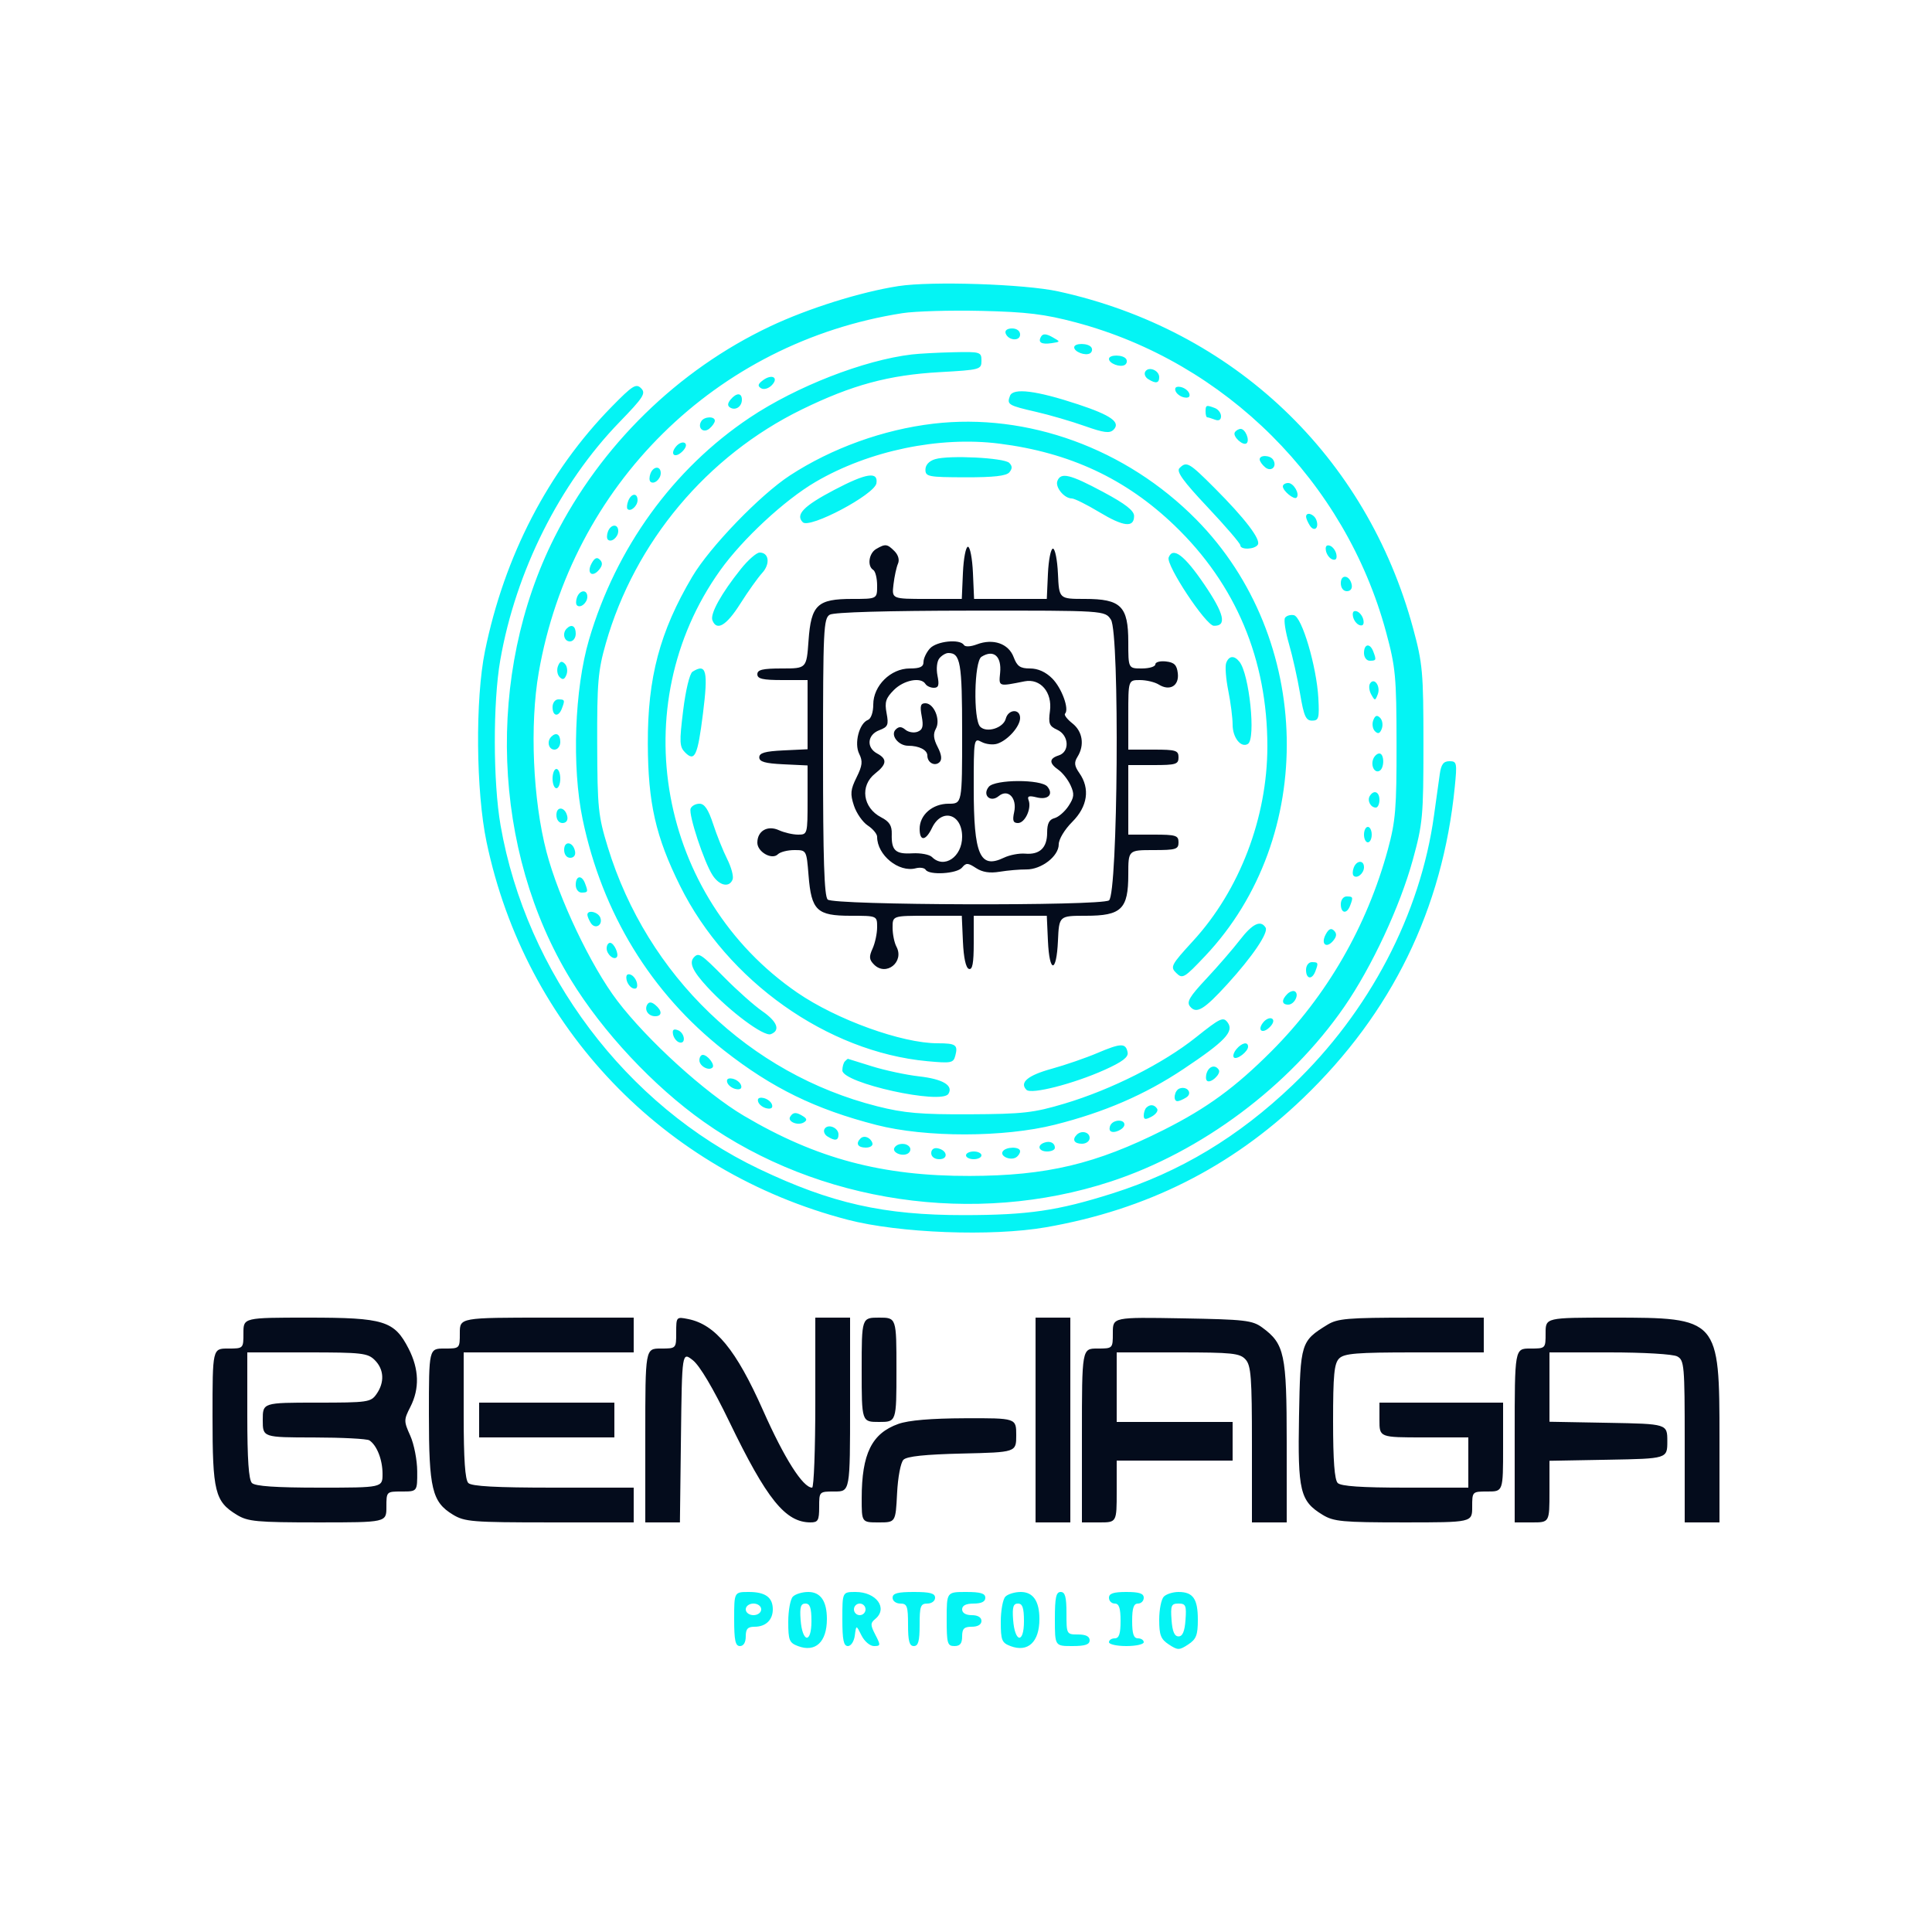 <svg xmlns="http://www.w3.org/2000/svg" width="500" height="500" viewBox="0 0 500 500" version="1.1"><path d="M 226.750 142.080 C 224.850 143.187, 224.390 146.505, 226 147.500 C 226.550 147.840, 227 149.666, 227 151.559 C 227 155, 227 155, 220.611 155 C 211.509 155, 209.910 156.520, 209.246 165.806 C 208.731 173, 208.731 173, 202.366 173 C 197.374 173, 196 173.324, 196 174.500 C 196 175.679, 197.389 176, 202.500 176 L 209 176 209 184.952 L 209 193.905 202.750 194.202 C 197.993 194.429, 196.500 194.858, 196.500 196 C 196.500 197.142, 197.993 197.571, 202.750 197.798 L 209 198.095 209 207.048 C 209 215.884, 208.968 216, 206.547 216 C 205.198 216, 202.961 215.484, 201.577 214.853 C 198.632 213.512, 196 215.038, 196 218.087 C 196 220.482, 199.778 222.622, 201.307 221.093 C 201.908 220.492, 203.823 220, 205.563 220 C 208.726 220, 208.726 220, 209.252 226.548 C 209.982 235.642, 211.399 237, 220.155 237 C 227 237, 227 237, 227 239.953 C 227 241.577, 226.470 244.069, 225.823 245.490 C 224.858 247.608, 224.928 248.356, 226.211 249.640 C 229.335 252.763, 234.105 248.932, 231.996 244.993 C 231.448 243.969, 231 241.752, 231 240.066 C 231 237, 231 237, 239.954 237 L 248.909 237 249.204 243.670 C 249.392 247.893, 249.959 250.492, 250.750 250.754 C 251.671 251.058, 252 249.304, 252 244.083 L 252 237 261.454 237 L 270.909 237 271.204 243.509 C 271.587 251.939, 273.413 251.939, 273.796 243.509 C 274.091 237, 274.091 237, 281.007 237 C 290.231 237, 292 235.280, 292 226.311 C 292 220, 292 220, 298.500 220 C 304.333 220, 305 219.795, 305 218 C 305 216.205, 304.333 216, 298.500 216 L 292 216 292 207 L 292 198 298.500 198 C 304.333 198, 305 197.795, 305 196 C 305 194.205, 304.333 194, 298.500 194 L 292 194 292 185 C 292 176, 292 176, 295.014 176 C 296.671 176, 298.861 176.521, 299.881 177.158 C 302.737 178.941, 305.190 177.499, 304.817 174.256 C 304.568 172.090, 303.912 171.432, 301.750 171.184 C 300.238 171.010, 299 171.347, 299 171.934 C 299 172.520, 297.425 173, 295.500 173 C 292 173, 292 173, 292 166.174 C 292 156.874, 290.110 155, 280.731 155 C 274.091 155, 274.091 155, 273.796 148.491 C 273.633 144.911, 273.050 141.982, 272.500 141.982 C 271.950 141.982, 271.367 144.911, 271.204 148.491 L 270.909 155 261.500 155 L 252.091 155 251.796 148.250 C 251.633 144.537, 251.050 141.500, 250.500 141.500 C 249.950 141.500, 249.367 144.537, 249.204 148.250 L 248.909 155 239.849 155 C 230.790 155, 230.790 155, 231.233 151.250 C 231.477 149.188, 232 146.771, 232.396 145.879 C 232.832 144.897, 232.473 143.616, 231.486 142.629 C 229.605 140.748, 229.132 140.693, 226.750 142.080 M 214.750 159.080 C 213.135 160.021, 213 162.857, 213 195.850 C 213 222.322, 213.311 231.911, 214.200 232.800 C 215.694 234.294, 284.653 234.504, 287 233.022 C 289.318 231.558, 289.798 163.867, 287.515 160.382 C 285.954 158, 285.954 158, 251.227 158.030 C 229.506 158.049, 215.845 158.443, 214.750 159.080 M 240.655 167.829 C 239.745 168.835, 239 170.410, 239 171.329 C 239 172.579, 238.099 173, 235.423 173 C 230.517 173, 226 177.465, 226 182.316 C 226 184.337, 225.426 186.006, 224.626 186.313 C 222.354 187.185, 221.012 192.390, 222.361 195.096 C 223.315 197.010, 223.189 198.132, 221.677 201.188 C 220.101 204.373, 220 205.469, 221.001 208.503 C 221.649 210.465, 223.263 212.782, 224.589 213.650 C 225.915 214.519, 227 215.832, 227 216.568 C 227 221.300, 232.597 225.862, 236.992 224.712 C 238.095 224.424, 239.250 224.596, 239.558 225.094 C 240.465 226.561, 247.642 226.136, 248.969 224.537 C 250.032 223.256, 250.483 223.270, 252.584 224.647 C 254.247 225.736, 256.141 226.030, 258.743 225.601 C 260.809 225.261, 263.890 224.996, 265.589 225.012 C 269.511 225.049, 274 221.588, 274 218.527 C 274 217.201, 275.505 214.695, 277.500 212.700 C 281.477 208.723, 282.155 204.094, 279.346 200.084 C 278.039 198.218, 277.934 197.335, 278.846 195.875 C 280.733 192.853, 280.195 189.299, 277.534 187.205 C 276.178 186.138, 275.320 185.013, 275.629 184.704 C 276.785 183.549, 274.782 178.054, 272.300 175.573 C 270.627 173.900, 268.627 173, 266.583 173 C 264.018 173, 263.233 172.455, 262.323 170.045 C 261.004 166.551, 257.026 165.174, 252.828 166.759 C 251.165 167.386, 249.777 167.449, 249.445 166.912 C 248.441 165.286, 242.385 165.918, 240.655 167.829 M 243.119 170.357 C 242.472 171.137, 242.260 173.050, 242.621 174.857 C 243.112 177.311, 242.907 178, 241.684 178 C 240.823 178, 239.840 177.550, 239.500 177 C 238.350 175.140, 233.924 175.985, 231.354 178.555 C 229.234 180.675, 228.909 181.699, 229.446 184.562 C 230.019 187.621, 229.803 188.124, 227.547 188.982 C 224.460 190.156, 224.158 193.479, 227 195 C 229.655 196.421, 229.522 197.802, 226.500 200.179 C 222.484 203.338, 223.267 209.052, 228.055 211.528 C 230.187 212.631, 230.847 213.675, 230.785 215.847 C 230.665 220.095, 231.728 221.097, 236.085 220.840 C 238.243 220.713, 240.547 221.147, 241.204 221.804 C 244.326 224.926, 249 221.777, 249 216.551 C 249 210.590, 243.708 209.037, 241.203 214.262 C 239.565 217.681, 238 217.797, 238 214.500 C 238 210.888, 241.332 208, 245.500 208 C 249 208, 249 208, 249 189.700 C 249 171.471, 248.573 169, 245.422 169 C 244.775 169, 243.738 169.611, 243.119 170.357 M 254 169.979 C 252.115 171.171, 251.845 186.245, 253.677 188.077 C 255.352 189.752, 259.661 188.405, 260.287 186.011 C 260.941 183.508, 264 183.344, 264 185.811 C 264 188.013, 260.800 191.611, 258.072 192.477 C 256.974 192.826, 255.159 192.620, 254.038 192.020 C 252.036 190.949, 252 191.159, 252 203.900 C 252 221.279, 253.591 224.961, 259.814 221.973 C 261.291 221.264, 263.760 220.791, 265.300 220.923 C 269.080 221.245, 271 219.417, 271 215.494 C 271 213.133, 271.523 212.096, 272.898 211.737 C 273.942 211.464, 275.581 210.043, 276.540 208.579 C 278.001 206.349, 278.087 205.486, 277.069 203.252 C 276.401 201.786, 274.987 199.979, 273.927 199.236 C 271.459 197.508, 271.482 196.299, 274 195.500 C 276.907 194.577, 276.653 190.255, 273.610 188.868 C 271.546 187.928, 271.289 187.264, 271.726 184.006 C 272.376 179.157, 269.254 175.513, 265.151 176.330 C 258.320 177.692, 258.476 177.746, 258.833 174.110 C 259.255 169.811, 257.134 167.998, 254 169.979 M 238.540 185.360 C 239.033 187.989, 238.797 188.864, 237.458 189.378 C 236.517 189.739, 235.109 189.506, 234.331 188.860 C 233.290 187.995, 232.620 187.980, 231.800 188.800 C 230.359 190.241, 232.487 193, 235.041 193 C 237.870 193, 240 194.094, 240 195.548 C 240 197.395, 241.965 198.435, 243.172 197.228 C 243.836 196.564, 243.669 195.261, 242.673 193.334 C 241.586 191.233, 241.456 189.936, 242.198 188.610 C 243.489 186.304, 241.716 182, 239.476 182 C 238.240 182, 238.042 182.708, 238.540 185.360 M 255.902 203.618 C 254.129 205.755, 256.309 207.818, 258.458 206.035 C 260.860 204.041, 263.265 206.517, 262.465 210.159 C 261.981 212.363, 262.202 213, 263.453 213 C 265.265 213, 267.019 209.239, 266.204 207.100 C 265.797 206.032, 266.287 205.855, 268.274 206.354 C 271.232 207.096, 272.735 205.591, 271.057 203.568 C 269.454 201.637, 257.514 201.676, 255.902 203.618 M 63 345 C 63 349, 63 349, 59 349 C 55 349, 55 349, 55 366.550 C 55 386.089, 55.614 388.574, 61.299 392.040 C 64.156 393.783, 66.409 393.993, 82.250 393.996 C 100 394, 100 394, 100 390 C 100 386, 100 386, 104 386 C 108 386, 108 386, 107.974 380.750 C 107.959 377.863, 107.151 373.727, 106.178 371.561 C 104.483 367.786, 104.484 367.474, 106.204 364.099 C 108.618 359.366, 108.466 354.332, 105.750 349.036 C 102.044 341.809, 99.429 341, 79.766 341 C 63 341, 63 341, 63 345 M 119 345 C 119 349, 119 349, 115 349 C 111 349, 111 349, 111 366.032 C 111 385.282, 111.815 388.697, 117.190 391.974 C 120.241 393.835, 122.199 393.993, 142.250 393.996 L 164 394 164 389.500 L 164 385 143.200 385 C 128.356 385, 122.056 384.656, 121.200 383.800 C 120.365 382.965, 120 377.644, 120 366.300 L 120 350 142 350 L 164 350 164 345.500 L 164 341 141.500 341 C 119 341, 119 341, 119 345 M 175 344.875 C 175 349, 175 349, 171 349 C 167 349, 167 349, 167 371.500 L 167 394 171.481 394 L 175.962 394 176.231 371.909 C 176.500 349.817, 176.500 349.817, 179.321 352.037 C 181.089 353.428, 184.594 359.336, 188.718 367.878 C 198.439 388.012, 203.249 393.985, 209.750 393.996 C 211.709 394, 212 393.483, 212 390 C 212 386, 212 386, 216 386 C 220 386, 220 386, 220 363.500 L 220 341 215.500 341 L 211 341 211 363 C 211 375.100, 210.628 385, 210.174 385 C 207.798 385, 203.001 377.447, 197.474 365 C 190.507 349.313, 185.147 342.779, 178.084 341.367 C 175.037 340.757, 175 340.800, 175 344.875 M 223 354.500 C 223 368, 223 368, 227.500 368 C 232 368, 232 368, 232 354.500 C 232 341, 232 341, 227.500 341 C 223 341, 223 341, 223 354.500 M 268 367.500 L 268 394 272.500 394 L 277 394 277 367.500 L 277 341 272.500 341 L 268 341 268 367.500 M 288 344.937 C 288 349, 288 349, 284 349 C 280 349, 280 349, 280 371.500 L 280 394 284.500 394 C 289 394, 289 394, 289 386 L 289 378 304 378 L 319 378 319 373 L 319 368 304 368 L 289 368 289 359 L 289 350 304.845 350 C 318.925 350, 320.874 350.204, 322.345 351.829 C 323.770 353.403, 324 356.462, 324 373.829 L 324 394 328.500 394 L 333 394 332.998 373.250 C 332.997 350.423, 332.438 347.800, 326.680 343.571 C 324.120 341.691, 322.209 341.471, 305.930 341.187 C 288 340.874, 288 340.874, 288 344.937 M 343.500 342.861 C 336.660 347.085, 336.531 347.504, 336.186 366.529 C 335.835 385.922, 336.446 388.472, 342.299 392.040 C 345.156 393.783, 347.409 393.993, 363.250 393.996 C 381 394, 381 394, 381 390 C 381 386, 381 386, 385 386 C 389 386, 389 386, 389 374.500 L 389 363 373 363 L 357 363 357 367.500 C 357 372, 357 372, 368.500 372 L 380 372 380 378.500 L 380 385 363.700 385 C 352.356 385, 347.035 384.635, 346.200 383.800 C 345.375 382.975, 345 377.994, 345 367.871 C 345 355.815, 345.285 352.858, 346.571 351.571 C 347.883 350.260, 351.106 350, 366.071 350 L 384 350 384 345.500 L 384 341 365.250 341.004 C 348.746 341.007, 346.141 341.229, 343.500 342.861 M 400 345 C 400 349, 400 349, 396 349 C 392 349, 392 349, 392 371.500 L 392 394 396.500 394 C 401 394, 401 394, 401 386.026 L 401 378.052 416.250 377.776 C 431.500 377.500, 431.500 377.500, 431.500 373 C 431.500 368.500, 431.500 368.500, 416.250 368.224 L 401 367.948 401 358.974 L 401 350 416.566 350 C 425.383 350, 432.970 350.449, 434.066 351.035 C 435.884 352.008, 436 353.331, 436 373.035 L 436 394 440.500 394 L 445 394 445 372.368 C 445 341.161, 444.856 341, 417.099 341 C 400 341, 400 341, 400 345 M 64 366.300 C 64 377.644, 64.365 382.965, 65.200 383.800 C 66.035 384.635, 71.356 385, 82.700 385 C 99 385, 99 385, 99 381.434 C 99 377.772, 97.546 374.064, 95.600 372.765 C 94.995 372.361, 88.537 372.024, 81.250 372.015 C 68 372, 68 372, 68 367.500 C 68 363, 68 363, 81.943 363 C 95.218 363, 95.961 362.893, 97.443 360.777 C 99.567 357.746, 99.398 354.398, 97 352 C 95.172 350.172, 93.667 350, 79.500 350 L 64 350 64 366.300 M 124 367.500 L 124 372 141.500 372 L 159 372 159 367.500 L 159 363 141.500 363 L 124 363 124 367.500 M 232.500 368.506 C 225.619 370.947, 223.016 376.222, 223.006 387.750 C 223 394, 223 394, 227.391 394 C 231.781 394, 231.781 394, 232.159 386.532 C 232.373 382.287, 233.088 378.511, 233.815 377.782 C 234.699 376.896, 239.408 376.399, 249.047 376.174 C 263 375.849, 263 375.849, 263 371.424 C 263 367, 263 367, 249.750 367.044 C 240.960 367.073, 235.153 367.565, 232.500 368.506" stroke="none" fill="#040c1c" fill-rule="evenodd"/><path d="M 232.500 74.043 C 222.666 75.567, 209.100 79.830, 199.266 84.486 C 175.416 95.778, 155.509 115.247, 143.527 139 C 125.649 174.437, 127.311 220.138, 147.690 253.500 C 155.966 267.048, 169.130 281.122, 182.110 290.302 C 211.864 311.342, 252.220 317.293, 287.344 305.819 C 310.933 298.113, 333.686 281.112, 347.869 260.595 C 355.002 250.278, 362.321 234.587, 365.641 222.500 C 368.212 213.139, 368.387 211.223, 368.384 192.500 C 368.382 174.017, 368.181 171.757, 365.737 162.706 C 353.676 118.034, 319.240 85.322, 273.838 75.407 C 265.172 73.515, 241.048 72.719, 232.500 74.043 M 233.532 81.049 C 185.268 88.599, 147.882 125.541, 139.422 174.039 C 137.061 187.580, 137.906 207.041, 141.441 220.500 C 144.592 232.497, 152.937 250.036, 159.758 259 C 167.550 269.241, 182.523 282.849, 192.484 288.744 C 211.257 299.853, 228.304 304.395, 251 304.332 C 270.893 304.278, 283.599 301.259, 301.188 292.408 C 312.361 286.786, 319.680 281.439, 329.046 272.059 C 343.415 257.667, 353.770 239.723, 359.183 219.832 C 361.174 212.516, 361.448 209.183, 361.425 192.500 C 361.400 175.038, 361.180 172.693, 358.699 163.523 C 348.199 124.710, 317.192 93.766, 278.465 83.451 C 270.378 81.297, 265.768 80.733, 254 80.456 C 246.025 80.269, 236.814 80.535, 233.532 81.049 M 260.250 86.250 C 260.880 88.142, 264 88.411, 264 86.573 C 264 85.646, 263.145 85, 261.917 85 C 260.695 85, 260.005 85.517, 260.250 86.250 M 269.461 87.064 C 268.514 88.595, 269.474 89.215, 272.164 88.809 C 274.500 88.456, 274.500 88.456, 272.311 87.225 C 270.785 86.368, 269.921 86.319, 269.461 87.064 M 278 89.893 C 278 91.067, 280.924 92.165, 282.107 91.434 C 282.616 91.119, 282.774 90.443, 282.457 89.931 C 281.722 88.741, 278 88.710, 278 89.893 M 236 91.732 C 223.583 93.195, 206.111 100.007, 194.003 108.106 C 174.219 121.339, 159.423 141.774, 152.447 165.500 C 148.682 178.308, 147.958 198.472, 150.779 212 C 155.853 236.341, 168.489 256.999, 187.383 271.847 C 199.753 281.567, 210.990 287.066, 226.784 291.130 C 239.556 294.417, 259.818 294.393, 273 291.076 C 285.796 287.856, 296.329 283.298, 306.248 276.687 C 316.995 269.525, 319.430 266.971, 317.730 264.645 C 316.575 263.066, 315.851 263.403, 309.482 268.483 C 301.007 275.243, 287.614 281.994, 275.500 285.612 C 267.491 288.004, 264.793 288.309, 251 288.376 C 238.260 288.438, 233.986 288.069, 227 286.300 C 193.996 277.947, 167.516 252.484, 157.312 219.288 C 154.815 211.166, 154.606 209.135, 154.555 192.500 C 154.507 176.642, 154.772 173.548, 156.787 166.500 C 164.286 140.269, 182.977 117.961, 207.500 105.976 C 220.511 99.617, 230.001 97.049, 243.250 96.305 C 253.696 95.717, 254 95.634, 254 93.350 C 254 91.085, 253.739 91.006, 246.750 91.160 C 242.762 91.248, 237.925 91.506, 236 91.732 M 287 92.893 C 287 94.067, 289.924 95.165, 291.107 94.434 C 291.616 94.119, 291.774 93.443, 291.457 92.931 C 290.722 91.741, 287 91.710, 287 92.893 M 296.404 96.155 C 296.041 96.743, 296.364 97.616, 297.122 98.096 C 299.104 99.352, 300 99.200, 300 97.607 C 300 95.837, 297.279 94.739, 296.404 96.155 M 197.496 98.379 C 196.142 99.369, 196.006 99.885, 196.944 100.466 C 197.653 100.903, 198.840 100.588, 199.692 99.737 C 201.653 97.776, 199.848 96.660, 197.496 98.379 M 158.315 105.253 C 141.862 122.046, 130.535 143.883, 125.510 168.500 C 122.967 180.956, 123.167 204.793, 125.924 217.934 C 135.988 265.903, 171.674 303.228, 219.367 315.668 C 232.683 319.141, 256.621 320.054, 270.636 317.624 C 296.669 313.109, 318.538 302.143, 337.191 284.249 C 360.214 262.165, 373.341 235.272, 376.486 203.750 C 377.118 197.408, 377.036 197, 375.125 197 C 373.592 197, 372.975 197.802, 372.623 200.250 C 372.366 202.037, 371.691 206.875, 371.124 211 C 367.601 236.619, 354.387 261.833, 334.543 280.804 C 320.498 294.231, 305.398 303.315, 287.924 308.848 C 273.725 313.345, 266.121 314.458, 249.500 314.473 C 228.741 314.493, 215.147 311.434, 196.500 302.548 C 162.047 286.129, 136.208 251.807, 129.548 213.615 C 127.596 202.421, 127.555 181.814, 129.463 170.871 C 133.473 147.878, 144.808 125.243, 160.333 109.227 C 166.543 102.820, 167.207 101.779, 165.909 100.480 C 164.611 99.182, 163.707 99.751, 158.315 105.253 M 304.218 101.154 C 304.464 101.895, 305.468 102.655, 306.448 102.846 C 307.588 103.066, 308.069 102.706, 307.782 101.846 C 307.536 101.105, 306.532 100.345, 305.552 100.154 C 304.412 99.934, 303.931 100.294, 304.218 101.154 M 261.388 102.431 C 260.520 104.693, 260.894 104.923, 268.148 106.589 C 271.642 107.391, 277.299 109.041, 280.720 110.254 C 285.662 112.007, 287.194 112.206, 288.177 111.223 C 290.102 109.298, 287.558 107.475, 279 104.642 C 268.228 101.077, 262.198 100.320, 261.388 102.431 M 189.074 103.411 C 188.273 104.376, 188.235 105.027, 188.951 105.470 C 190.348 106.333, 192 105.233, 192 103.441 C 192 101.605, 190.585 101.590, 189.074 103.411 M 312 106.500 C 312 107.325, 312.188 108, 312.418 108 C 312.648 108, 313.548 108.273, 314.418 108.607 C 315.427 108.994, 316 108.671, 316 107.714 C 316 106.889, 315.288 105.941, 314.418 105.607 C 312.183 104.749, 312 104.817, 312 106.500 M 181.500 109 C 180.419 110.749, 182.022 112.227, 183.589 110.926 C 184.365 110.282, 185 109.360, 185 108.878 C 185 107.672, 182.262 107.768, 181.500 109 M 241.500 109.655 C 228.561 111.187, 215.264 115.987, 204.459 123.027 C 196.727 128.065, 183.688 141.580, 179.145 149.266 C 170.751 163.470, 167.592 175.357, 167.655 192.500 C 167.711 207.847, 169.683 216.526, 176.012 229.281 C 188.212 253.870, 214.104 272.230, 239.968 274.634 C 246.203 275.213, 246.739 275.107, 247.241 273.188 C 247.966 270.414, 247.370 270, 242.647 270 C 233.421 270, 216.545 263.906, 206.325 256.884 C 170.439 232.227, 161.383 182.646, 186.371 147.628 C 192.176 139.493, 203.029 129.421, 211.051 124.724 C 224.860 116.640, 243.057 112.845, 258.602 114.808 C 276.843 117.112, 291.366 123.895, 303.972 136 C 319.845 151.242, 328.010 170.687, 327.993 193.208 C 327.979 211.613, 320.820 230.360, 308.790 243.487 C 303.052 249.750, 302.801 250.228, 304.420 251.816 C 306.036 253.400, 306.480 253.138, 311.885 247.419 C 340.939 216.677, 339.901 165.177, 309.607 134.464 C 291.465 116.071, 265.917 106.764, 241.500 109.655 M 319.570 111.887 C 318.917 112.944, 321.783 115.550, 322.648 114.686 C 323.481 113.852, 322.276 111, 321.090 111 C 320.556 111, 319.871 111.399, 319.570 111.887 M 174.971 115.535 C 173.234 117.628, 174.682 118.746, 176.620 116.809 C 177.555 115.874, 177.794 114.991, 177.209 114.629 C 176.669 114.295, 175.662 114.703, 174.971 115.535 M 242 118.836 C 240.443 119.306, 239.500 120.327, 239.500 121.545 C 239.500 123.357, 240.255 123.502, 249.814 123.526 C 257.156 123.544, 260.442 123.172, 261.221 122.234 C 262.015 121.277, 262.007 120.607, 261.194 119.794 C 259.867 118.467, 245.590 117.754, 242 118.836 M 326 118.878 C 326 119.360, 326.635 120.282, 327.411 120.926 C 328.978 122.227, 330.581 120.749, 329.500 119 C 328.738 117.768, 326 117.672, 326 118.878 M 305.249 121.151 C 304.380 122.020, 306.173 124.508, 312.549 131.281 C 317.197 136.219, 321 140.650, 321 141.129 C 321 142.359, 324.749 142.216, 325.527 140.957 C 326.355 139.617, 322.173 134.149, 314.281 126.250 C 307.696 119.658, 307.086 119.314, 305.249 121.151 M 168.345 122.543 C 168.019 123.392, 168.004 124.337, 168.310 124.643 C 169.186 125.519, 171 124.034, 171 122.441 C 171 120.522, 169.092 120.596, 168.345 122.543 M 215.881 126.797 C 207.965 130.959, 205.795 133.195, 207.761 135.161 C 209.514 136.914, 226.367 127.984, 226.820 125.061 C 227.304 121.939, 224.179 122.435, 215.881 126.797 M 273.649 124.471 C 273.028 126.090, 275.426 129, 277.380 129 C 278.061 129, 281.262 130.592, 284.493 132.538 C 290.791 136.331, 293.500 136.632, 293.500 133.540 C 293.500 132.149, 291.261 130.409, 285.500 127.323 C 276.918 122.726, 274.539 122.153, 273.649 124.471 M 332 125.878 C 332 127.039, 334.909 129.424, 335.548 128.786 C 336.453 127.880, 334.814 125, 333.393 125 C 332.627 125, 332 125.395, 332 125.878 M 162.583 129.643 C 162.237 130.547, 162.159 131.492, 162.410 131.743 C 163.205 132.538, 165 130.942, 165 129.441 C 165 127.479, 163.361 127.617, 162.583 129.643 M 338.015 133.750 C 338.024 134.162, 338.449 135.162, 338.961 135.971 C 340.113 137.793, 341.465 136.653, 340.655 134.543 C 340.057 132.985, 337.987 132.363, 338.015 133.750 M 157.345 137.543 C 157.019 138.392, 157.004 139.337, 157.310 139.643 C 158.186 140.519, 160 139.034, 160 137.441 C 160 135.522, 158.092 135.596, 157.345 137.543 M 343.154 142.552 C 343.345 143.532, 344.105 144.536, 344.846 144.782 C 345.706 145.069, 346.066 144.588, 345.846 143.448 C 345.655 142.468, 344.895 141.464, 344.154 141.218 C 343.294 140.931, 342.934 141.412, 343.154 142.552 M 191.734 147.250 C 186.661 153.593, 183.735 158.868, 184.371 160.525 C 185.478 163.410, 187.989 161.920, 191.580 156.250 C 193.582 153.088, 196.128 149.510, 197.237 148.301 C 199.388 145.954, 199.032 143, 196.598 143 C 195.793 143, 193.604 144.912, 191.734 147.250 M 302.447 144.276 C 301.703 146.217, 312.076 161.895, 314.143 161.954 C 317.581 162.051, 316.842 158.851, 311.673 151.252 C 306.520 143.675, 303.542 141.424, 302.447 144.276 M 153.090 145.832 C 151.752 148.332, 153.269 149.586, 155.044 147.447 C 155.943 146.363, 156.004 145.604, 155.250 144.850 C 154.497 144.097, 153.865 144.384, 153.090 145.832 M 347 150.917 C 347 152.145, 347.646 153, 348.573 153 C 349.505 153, 350.015 152.320, 349.823 151.333 C 349.337 148.824, 347 148.480, 347 150.917 M 149.345 154.543 C 149.019 155.392, 149.004 156.337, 149.310 156.643 C 150.186 157.519, 152 156.034, 152 154.441 C 152 152.522, 150.092 152.596, 149.345 154.543 M 350.154 159.552 C 350.345 160.532, 351.105 161.536, 351.846 161.782 C 352.706 162.069, 353.066 161.588, 352.846 160.448 C 352.655 159.468, 351.895 158.464, 351.154 158.218 C 350.294 157.931, 349.934 158.412, 350.154 159.552 M 332.555 159.910 C 332.208 160.472, 332.674 163.512, 333.591 166.665 C 334.508 169.819, 335.793 175.572, 336.446 179.450 C 337.439 185.342, 337.951 186.500, 339.567 186.500 C 341.291 186.500, 341.466 185.874, 341.189 180.699 C 340.750 172.526, 336.937 159.609, 334.843 159.207 C 333.932 159.032, 332.902 159.349, 332.555 159.910 M 146.667 162.667 C 145.449 163.885, 145.978 166, 147.500 166 C 148.333 166, 149 165.111, 149 164 C 149 162.008, 147.934 161.399, 146.667 162.667 M 353 169 C 353 170.111, 353.667 171, 354.500 171 C 356.183 171, 356.251 170.817, 355.393 168.582 C 354.536 166.347, 353 166.616, 353 169 M 317.341 171.553 C 317.013 172.407, 317.253 175.632, 317.873 178.720 C 318.493 181.807, 319 185.778, 319 187.544 C 319 190.903, 321.167 193.633, 322.956 192.527 C 325.062 191.226, 323.330 174.443, 320.761 171.250 C 319.400 169.558, 318.061 169.677, 317.341 171.553 M 144.400 172.400 C 144.034 173.354, 144.229 174.629, 144.834 175.234 C 145.634 176.034, 146.116 175.861, 146.600 174.600 C 146.966 173.646, 146.771 172.371, 146.166 171.766 C 145.366 170.966, 144.884 171.139, 144.400 172.400 M 179.218 173.844 C 178.486 174.309, 177.450 178.608, 176.801 183.876 C 175.790 192.090, 175.847 193.276, 177.326 194.755 C 179.804 197.233, 180.556 195.596, 181.915 184.765 C 183.317 173.589, 182.816 171.561, 179.218 173.844 M 354.559 176.905 C 354.192 177.499, 354.336 178.775, 354.879 179.742 C 355.815 181.409, 355.902 181.406, 356.566 179.683 C 357.371 177.591, 355.627 175.176, 354.559 176.905 M 143 183 C 143 185.384, 144.536 185.653, 145.393 183.418 C 146.251 181.183, 146.183 181, 144.500 181 C 143.667 181, 143 181.889, 143 183 M 355.400 186.400 C 355.034 187.354, 355.229 188.629, 355.834 189.234 C 356.634 190.034, 357.116 189.861, 357.600 188.600 C 357.966 187.646, 357.771 186.371, 357.166 185.766 C 356.366 184.966, 355.884 185.139, 355.400 186.400 M 142.667 190.667 C 141.449 191.885, 141.978 194, 143.500 194 C 144.333 194, 145 193.111, 145 192 C 145 190.008, 143.934 189.399, 142.667 190.667 M 355.380 196.452 C 354.691 198.249, 355.808 200.237, 357.069 199.457 C 358.336 198.674, 358.253 195, 356.969 195 C 356.401 195, 355.686 195.653, 355.380 196.452 M 143 201.500 C 143 202.875, 143.450 204, 144 204 C 144.550 204, 145 202.875, 145 201.500 C 145 200.125, 144.550 199, 144 199 C 143.450 199, 143 200.125, 143 201.500 M 354.500 206 C 353.771 207.180, 354.717 209, 356.059 209 C 356.577 209, 357 208.100, 357 207 C 357 204.891, 355.545 204.309, 354.500 206 M 178.733 209.255 C 178.141 210.795, 182.220 223.161, 184.433 226.539 C 186.213 229.254, 188.765 229.777, 189.601 227.597 C 189.897 226.825, 189.270 224.463, 188.207 222.347 C 187.144 220.231, 185.501 216.137, 184.557 213.250 C 183.323 209.479, 182.329 208, 181.027 208 C 180.030 208, 178.997 208.565, 178.733 209.255 M 144 210.917 C 144 212.145, 144.646 213, 145.573 213 C 146.505 213, 147.015 212.320, 146.823 211.333 C 146.337 208.824, 144 208.480, 144 210.917 M 353 216 C 353 217.100, 353.450 218, 354 218 C 354.550 218, 355 217.100, 355 216 C 355 214.900, 354.550 214, 354 214 C 353.450 214, 353 214.900, 353 216 M 146 219.917 C 146 221.145, 146.646 222, 147.573 222 C 148.505 222, 149.015 221.320, 148.823 220.333 C 148.337 217.824, 146 217.480, 146 219.917 M 350.345 224.543 C 350.019 225.392, 350.004 226.337, 350.310 226.643 C 351.186 227.519, 353 226.034, 353 224.441 C 353 222.522, 351.092 222.596, 350.345 224.543 M 149 229 C 149 230.111, 149.667 231, 150.500 231 C 152.183 231, 152.251 230.817, 151.393 228.582 C 150.536 226.347, 149 226.616, 149 229 M 347 234 C 347 236.384, 348.536 236.653, 349.393 234.418 C 350.251 232.183, 350.183 232, 348.500 232 C 347.667 232, 347 232.889, 347 234 M 152.015 236.750 C 152.024 237.162, 152.423 238.120, 152.904 238.878 C 154.013 240.630, 156.101 239.427, 155.349 237.468 C 154.777 235.977, 151.987 235.376, 152.015 236.750 M 320.892 243.250 C 319.090 245.588, 315.183 250.101, 312.210 253.279 C 307.786 258.007, 307.022 259.322, 308.007 260.508 C 309.645 262.482, 311.623 261.290, 317.617 254.717 C 324.135 247.569, 328.339 241.357, 327.536 240.059 C 326.273 238.014, 324.137 239.040, 320.892 243.250 M 343.090 241.832 C 341.752 244.332, 343.269 245.586, 345.044 243.447 C 345.943 242.363, 346.004 241.604, 345.250 240.850 C 344.497 240.097, 343.865 240.384, 343.090 241.832 M 157 245.441 C 157 246.942, 158.795 248.538, 159.590 247.743 C 160.288 247.046, 158.907 244, 157.893 244 C 157.402 244, 157 244.648, 157 245.441 M 179.667 247.667 C 178.236 249.097, 179.161 251.219, 183.053 255.442 C 188.933 261.821, 197.699 268.329, 199.487 267.643 C 202.034 266.666, 201.185 264.400, 197.250 261.671 C 195.188 260.240, 190.814 256.354, 187.531 253.035 C 181.469 246.905, 180.850 246.483, 179.667 247.667 M 338 251 C 338 253.384, 339.536 253.653, 340.393 251.418 C 341.251 249.183, 341.183 249, 339.500 249 C 338.667 249, 338 249.889, 338 251 M 162.154 253.552 C 162.345 254.532, 163.105 255.536, 163.846 255.782 C 164.706 256.069, 165.066 255.588, 164.846 254.448 C 164.655 253.468, 163.895 252.464, 163.154 252.218 C 162.294 251.931, 161.934 252.412, 162.154 253.552 M 333.160 257.240 C 331.596 258.804, 331.697 260, 333.393 260 C 334.978 260, 336.325 257.319, 335.116 256.572 C 334.678 256.301, 333.798 256.602, 333.160 257.240 M 167.530 259.951 C 166.667 261.348, 167.767 263, 169.559 263 C 171.395 263, 171.410 261.585, 169.589 260.074 C 168.624 259.273, 167.973 259.235, 167.530 259.951 M 326.971 264.535 C 325.234 266.628, 326.682 267.746, 328.620 265.809 C 329.555 264.874, 329.794 263.991, 329.209 263.629 C 328.669 263.295, 327.662 263.703, 326.971 264.535 M 174.177 267.671 C 174.355 268.586, 175.063 269.522, 175.750 269.750 C 177.589 270.363, 177.276 267.320, 175.427 266.610 C 174.331 266.190, 173.952 266.511, 174.177 267.671 M 284 272.521 C 280.975 273.807, 275.643 275.644, 272.151 276.604 C 265.990 278.299, 263.765 280.165, 265.654 282.054 C 266.890 283.290, 277.818 280.496, 285.829 276.897 C 290.453 274.820, 292.069 273.598, 291.829 272.360 C 291.350 269.892, 290.128 269.917, 284 272.521 M 319.980 271.524 C 319.284 272.362, 318.993 273.327, 319.333 273.667 C 320.060 274.393, 323 272.156, 323 270.878 C 323 269.500, 321.370 269.849, 319.980 271.524 M 181 274.393 C 181 275.895, 183.427 277.239, 184.394 276.273 C 185.099 275.568, 183.125 273, 181.878 273 C 181.395 273, 181 273.627, 181 274.393 M 218.667 274.667 C 218.300 275.033, 218 276.093, 218 277.021 C 218 280.299, 243.666 285.968, 245.448 283.084 C 246.787 280.917, 244.008 279.259, 237.872 278.565 C 234.521 278.186, 229.016 277.009, 225.639 275.951 C 222.263 274.892, 219.463 274.020, 219.417 274.013 C 219.371 274.006, 219.033 274.300, 218.667 274.667 M 312.345 277.543 C 312.019 278.392, 312.023 279.356, 312.352 279.686 C 313.217 280.550, 316.083 277.944, 315.430 276.887 C 314.576 275.506, 312.998 275.842, 312.345 277.543 M 188.218 280.154 C 188.464 280.895, 189.468 281.655, 190.448 281.846 C 191.588 282.066, 192.069 281.706, 191.782 280.846 C 191.536 280.105, 190.532 279.345, 189.552 279.154 C 188.412 278.934, 187.931 279.294, 188.218 280.154 M 305.250 281.708 C 303.918 282.197, 303.488 285.010, 304.750 284.985 C 305.163 284.976, 306.171 284.545, 306.992 284.026 C 308.719 282.934, 307.248 280.976, 305.250 281.708 M 196.218 285.154 C 196.464 285.895, 197.468 286.655, 198.448 286.846 C 199.588 287.066, 200.069 286.706, 199.782 285.846 C 199.536 285.105, 198.532 284.345, 197.552 284.154 C 196.412 283.934, 195.931 284.294, 196.218 285.154 M 296.667 286.667 C 296.300 287.033, 296 287.949, 296 288.702 C 296 289.767, 296.450 289.830, 298.028 288.985 C 299.143 288.388, 299.792 287.472, 299.469 286.950 C 298.783 285.841, 297.611 285.722, 296.667 286.667 M 204.496 289.007 C 203.711 290.276, 206.511 291.420, 208.059 290.464 C 208.901 289.943, 208.847 289.518, 207.857 288.890 C 206.069 287.758, 205.250 287.786, 204.496 289.007 M 287.459 291.067 C 287.096 291.653, 287.050 292.384, 287.357 292.690 C 288.179 293.513, 291 292.229, 291 291.031 C 291 289.674, 288.303 289.701, 287.459 291.067 M 213.404 292.155 C 213.041 292.743, 213.364 293.616, 214.122 294.096 C 216.104 295.352, 217 295.200, 217 293.607 C 217 291.837, 214.279 290.739, 213.404 292.155 M 278.667 293.667 C 277.399 294.934, 278.008 296, 280 296 C 281.111 296, 282 295.333, 282 294.500 C 282 292.978, 279.885 292.449, 278.667 293.667 M 222.688 294.646 C 221.383 295.950, 222.006 297, 224.083 297 C 225.247 297, 225.992 296.476, 225.771 295.813 C 225.284 294.351, 223.614 293.719, 222.688 294.646 M 270.250 295.718 C 268.277 296.426, 268.794 298, 271 298 C 272.100 298, 273 297.577, 273 297.059 C 273 295.779, 271.763 295.176, 270.250 295.718 M 231.496 297.007 C 230.736 298.236, 233.488 299.434, 234.968 298.520 C 235.554 298.158, 235.774 297.443, 235.457 296.931 C 234.694 295.696, 232.277 295.742, 231.496 297.007 M 241 298.427 C 241 299.354, 241.855 300, 243.083 300 C 245.520 300, 245.176 297.663, 242.667 297.177 C 241.680 296.985, 241 297.495, 241 298.427 M 259.496 298.007 C 258.741 299.228, 261.484 300.437, 262.952 299.530 C 263.528 299.173, 264 298.459, 264 297.941 C 264 296.680, 260.282 296.734, 259.496 298.007 M 250 299 C 250 299.550, 250.900 300, 252 300 C 253.100 300, 254 299.550, 254 299 C 254 298.450, 253.100 298, 252 298 C 250.900 298, 250 298.450, 250 299 M 190 419 C 190 424.556, 190.310 426, 191.500 426 C 192.433 426, 193 425.056, 193 423.500 C 193 421.558, 193.513 421, 195.300 421 C 198.166 421, 200 419.244, 200 416.500 C 200 413.400, 198.071 412, 193.800 412 C 190 412, 190 412, 190 419 M 205.200 413.200 C 204.540 413.860, 204 416.796, 204 419.725 C 204 424.479, 204.267 425.151, 206.491 425.997 C 211.036 427.725, 214 424.963, 214 419 C 214 414.363, 212.368 412, 209.165 412 C 207.644 412, 205.860 412.540, 205.200 413.200 M 218 419 C 218 424.411, 218.325 426, 219.434 426 C 220.243 426, 221.024 424.804, 221.227 423.250 C 221.588 420.500, 221.588 420.500, 222.954 423.250 C 223.714 424.779, 225.149 426, 226.186 426 C 227.922 426, 227.948 425.799, 226.552 423.101 C 225.232 420.548, 225.229 420.055, 226.526 418.978 C 229.863 416.209, 226.788 412, 221.429 412 C 218 412, 218 412, 218 419 M 231 413.500 C 231 414.333, 231.889 415, 233 415 C 234.758 415, 235 415.667, 235 420.500 C 235 424.722, 235.348 426, 236.500 426 C 237.652 426, 238 424.722, 238 420.500 C 238 415.667, 238.242 415, 240 415 C 241.111 415, 242 414.333, 242 413.500 C 242 412.348, 240.722 412, 236.500 412 C 232.278 412, 231 412.348, 231 413.500 M 245 419 C 245 425.333, 245.190 426, 247 426 C 248.467 426, 249 425.333, 249 423.500 C 249 421.500, 249.500 421, 251.500 421 C 253.056 421, 254 420.433, 254 419.500 C 254 418.567, 253.056 418, 251.500 418 C 249.944 418, 249 417.433, 249 416.500 C 249 415.500, 250 415, 252 415 C 254 415, 255 414.500, 255 413.500 C 255 412.367, 253.778 412, 250 412 C 245 412, 245 412, 245 419 M 260.200 413.200 C 259.540 413.860, 259 416.796, 259 419.725 C 259 424.479, 259.267 425.151, 261.491 425.997 C 266.036 427.725, 269 424.963, 269 419 C 269 414.363, 267.368 412, 264.165 412 C 262.644 412, 260.860 412.540, 260.200 413.200 M 273 419 C 273 426, 273 426, 277.500 426 C 280.833 426, 282 425.611, 282 424.500 C 282 423.500, 281 423, 279 423 C 276.030 423, 276 422.944, 276 417.500 C 276 413.278, 275.652 412, 274.500 412 C 273.310 412, 273 413.444, 273 419 M 287 413.500 C 287 414.325, 287.675 415, 288.500 415 C 289.611 415, 290 416.167, 290 419.500 C 290 422.833, 289.611 424, 288.500 424 C 287.675 424, 287 424.450, 287 425 C 287 425.550, 289.025 426, 291.500 426 C 293.975 426, 296 425.550, 296 425 C 296 424.450, 295.325 424, 294.500 424 C 293.389 424, 293 422.833, 293 419.500 C 293 416.167, 293.389 415, 294.500 415 C 295.325 415, 296 414.325, 296 413.500 C 296 412.389, 294.833 412, 291.500 412 C 288.167 412, 287 412.389, 287 413.500 M 301.200 413.200 C 300.540 413.860, 300 416.550, 300 419.177 C 300 423.169, 300.411 424.223, 302.500 425.592 C 304.816 427.109, 305.184 427.109, 307.500 425.592 C 309.589 424.223, 310 423.169, 310 419.177 C 310 413.775, 308.763 412, 305 412 C 303.570 412, 301.860 412.540, 301.200 413.200 M 193 416.500 C 193 417.333, 193.889 418, 195 418 C 196.111 418, 197 417.333, 197 416.500 C 197 415.667, 196.111 415, 195 415 C 193.889 415, 193 415.667, 193 416.500 M 207.193 419.172 C 207.632 425.139, 210 425.485, 210 419.583 C 210 416.101, 209.626 415, 208.443 415 C 207.232 415, 206.954 415.930, 207.193 419.172 M 221 416.500 C 221 417.325, 221.675 418, 222.500 418 C 223.325 418, 224 417.325, 224 416.500 C 224 415.675, 223.325 415, 222.500 415 C 221.675 415, 221 415.675, 221 416.500 M 262.193 419.172 C 262.632 425.139, 265 425.485, 265 419.583 C 265 416.101, 264.626 415, 263.443 415 C 262.232 415, 261.954 415.930, 262.193 419.172 M 303.193 419.250 C 303.408 422.224, 303.950 423.500, 305 423.500 C 306.050 423.500, 306.592 422.224, 306.807 419.250 C 307.079 415.493, 306.870 415, 305 415 C 303.130 415, 302.921 415.493, 303.193 419.250" stroke="none" fill="#04f4f4" fill-rule="evenodd"/></svg>